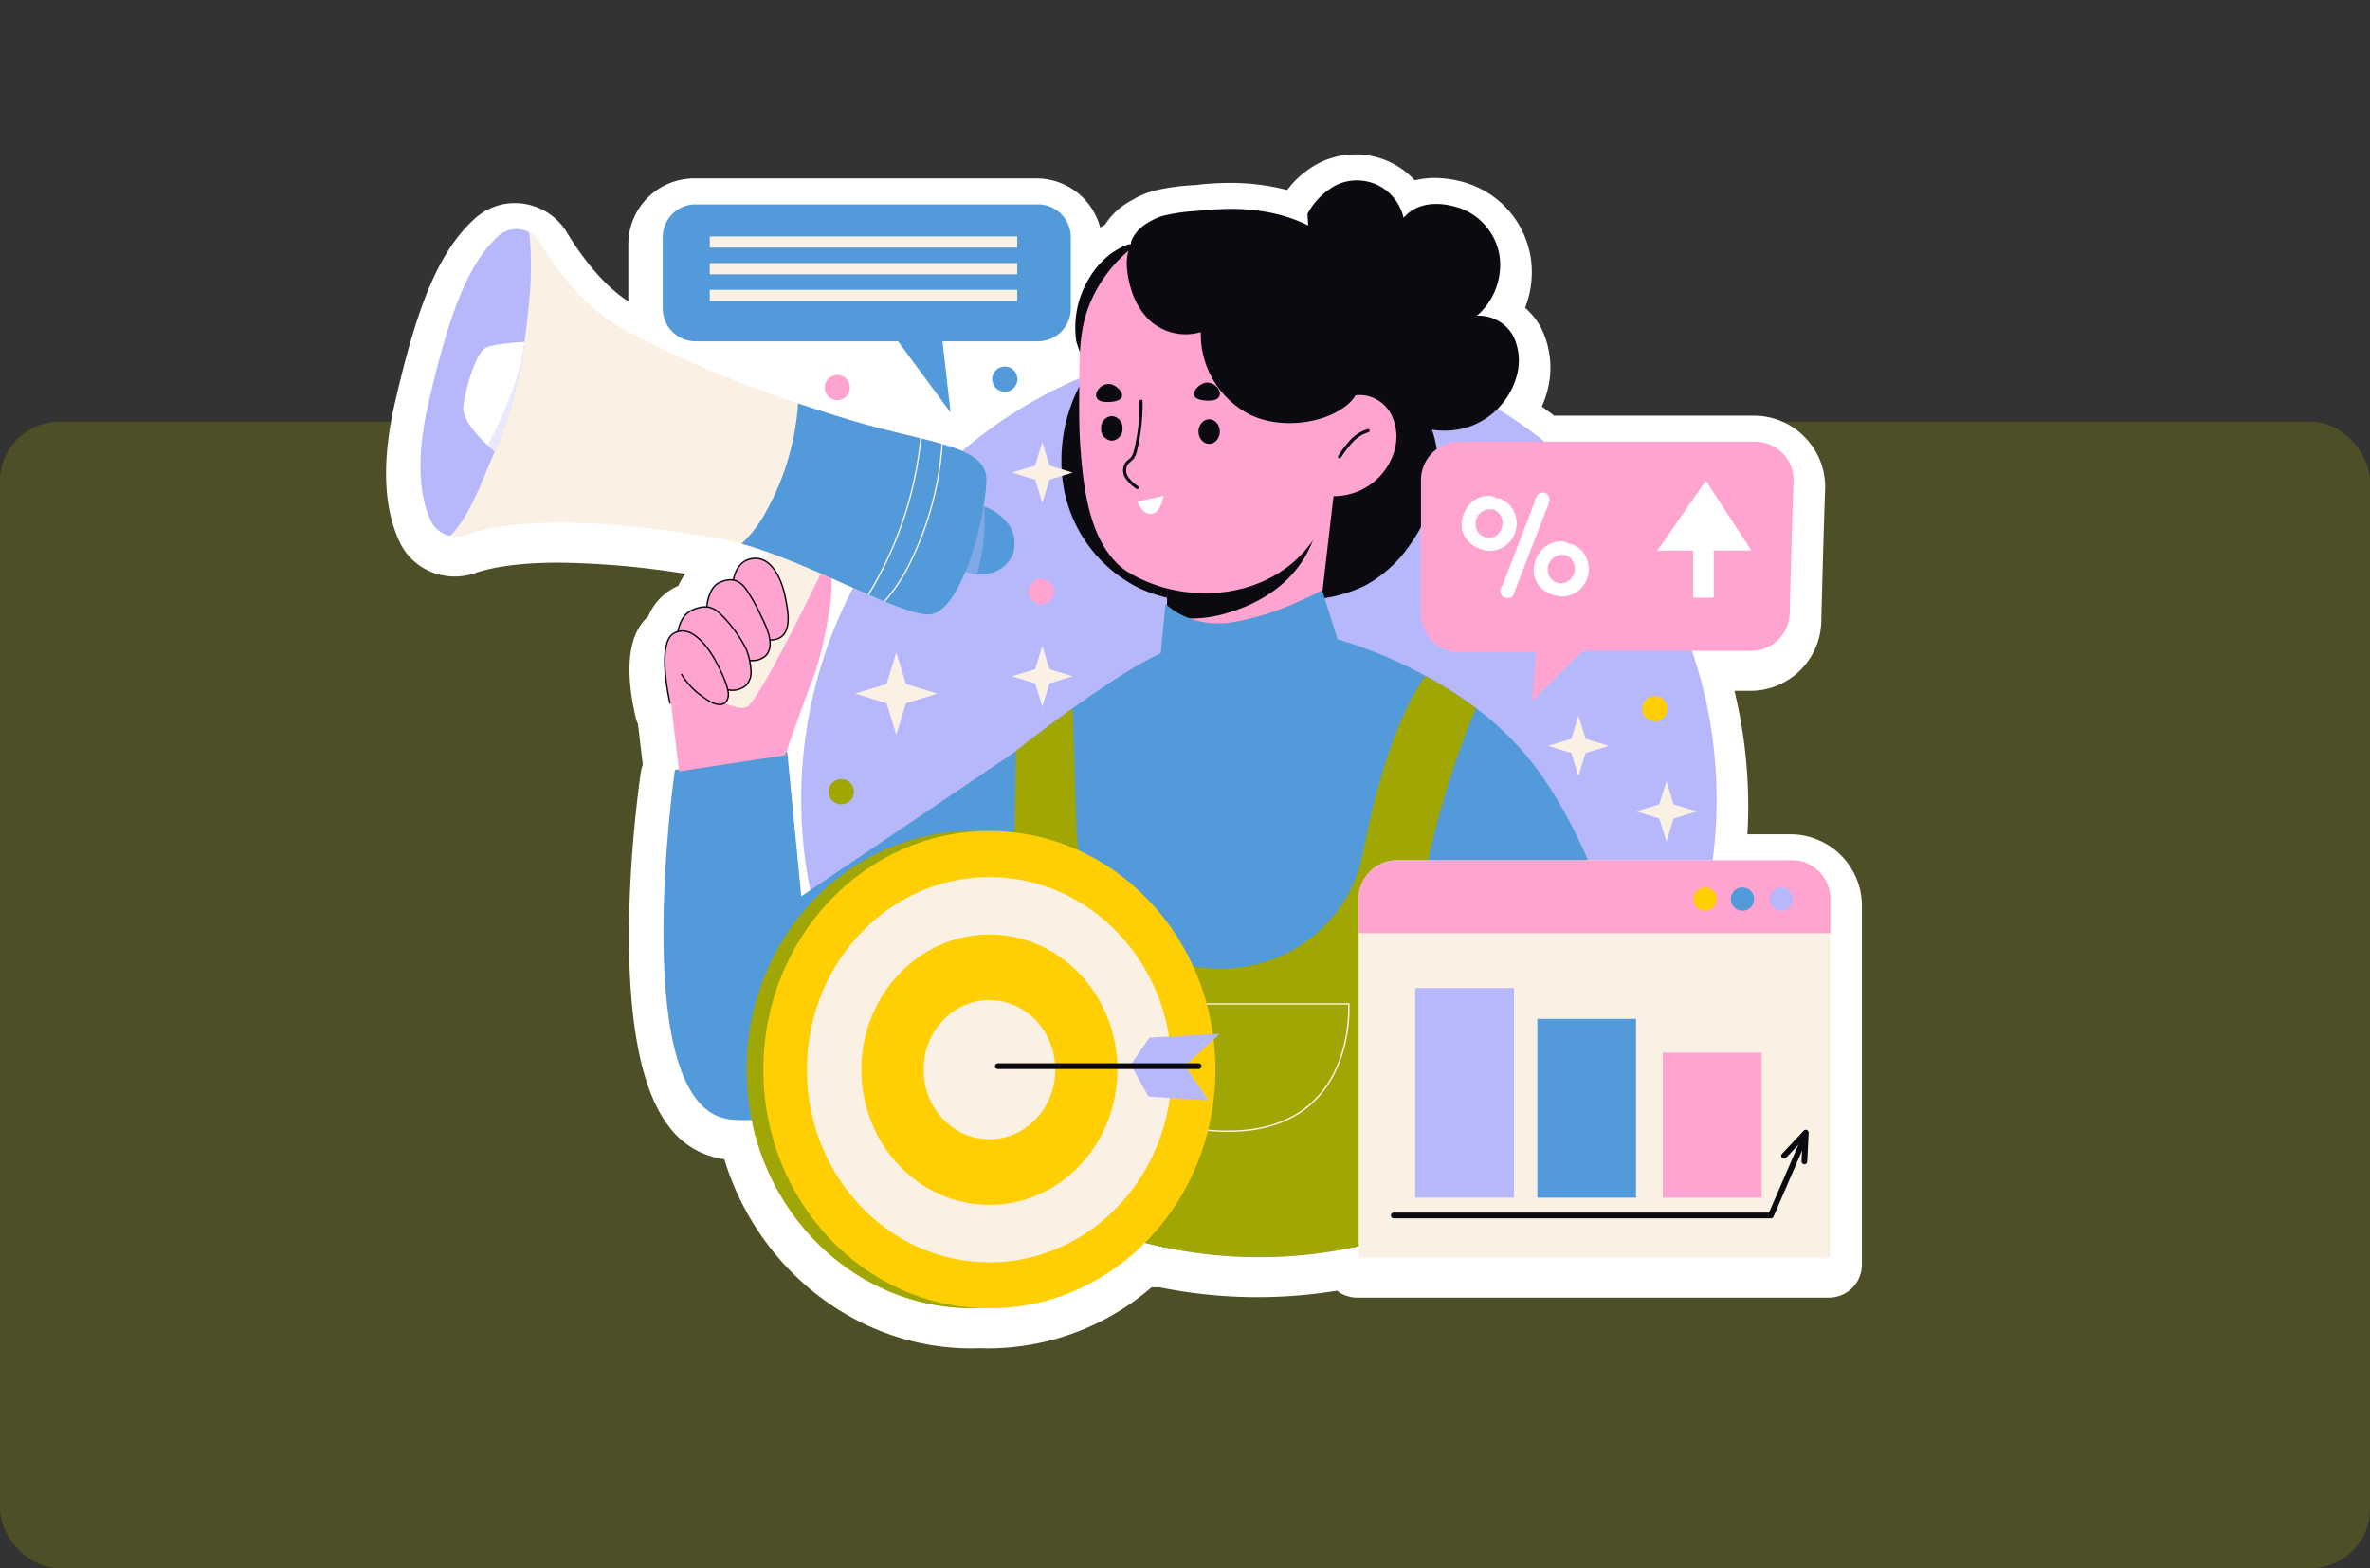 <svg xmlns="http://www.w3.org/2000/svg" width="399" height="264" viewBox="0 0 399 264">
  <rect x="0" y="0" width="399" height="264" fill="#333333" stroke="none"/>
  <g id="Grupo_61741" data-name="Grupo 61741" transform="translate(-1021 -1066)">
    <rect id="Rectángulo_5988" data-name="Rectángulo 5988" width="399" height="193" rx="10" transform="translate(1021 1137)" fill="#a0a603" opacity="0.25"/>
    <g id="Grupo_61304" data-name="Grupo 61304" transform="translate(4 -108)">
      <rect id="Rectángulo_6001" data-name="Rectángulo 6001" width="252" height="252" transform="translate(1080 1174)" fill="none"/>
      <g id="Grupo_61302" data-name="Grupo 61302" transform="translate(1416.742 998.018)">
        <path id="Trazado_110822" data-name="Trazado 110822" d="M-98.311,316.44h-7.247c.094-1.585.14-3.152.14-4.693a82.421,82.421,0,0,0-2.324-19.458h2.594a11.961,11.961,0,0,0,12.03-11.726c.137-5.42.4-15.5.641-22.137a11.92,11.92,0,0,0-3.36-8.782,11.937,11.937,0,0,0-8.667-3.681h-33.582q-1.031-.787-2.079-1.535a17.064,17.064,0,0,0,.731-1.973,15.058,15.058,0,0,0-.878-11.312,11.753,11.753,0,0,0-2.673-3.342,16.426,16.426,0,0,0,1.007-8.022,15.728,15.728,0,0,0-10.09-12.713,18.019,18.019,0,0,0-6.109-1.123,14.011,14.011,0,0,0-3.382.4,13.53,13.53,0,0,0-3.893-2.94,13.671,13.671,0,0,0-6.092-1.426,13.691,13.691,0,0,0-5.606,1.2,15.632,15.632,0,0,0-5.892,4.8l-.3-.078a38.177,38.177,0,0,0-9.369-1.124,48.353,48.353,0,0,0-5.836.368,37.18,37.18,0,0,0-6.275.8,14.121,14.121,0,0,0-4.276,1.7,11.863,11.863,0,0,0-4.64,4.209c-.275.138-.537.282-.788.426a11.093,11.093,0,0,0-10.705-8.26h-57.646A11.1,11.1,0,0,0-293.96,217.1v9.613c-4.716-3.009-8.5-8.54-10.349-11.611a9.952,9.952,0,0,0-1.9-2.292,10.093,10.093,0,0,0-2.037-1.431,10.247,10.247,0,0,0-4.812-1.207,9.987,9.987,0,0,0-6.711,2.577c-6.623,5.954-10.054,16.22-13.447,30.856-2.258,9.76-2.012,17.688.728,23.554a9.995,9.995,0,0,0,4.359,4.64,9.568,9.568,0,0,0,2.811,1.017,10.039,10.039,0,0,0,2.127.228,10.39,10.39,0,0,0,3.328-.554c3.464-1.182,8.229-1.781,14.161-1.781a144.235,144.235,0,0,1,21.359,1.876,10.148,10.148,0,0,0-1.207,2.029c-.114.049-.23.1-.345.154a9.607,9.607,0,0,0-4.732,5.013c-4.113,3.641-3.463,11.122-2.084,17.013a5.759,5.759,0,0,0,.377,1.108l.816,6.826a5.588,5.588,0,0,0-.338,1.263c-.671,4.638-6.234,45.715,4.8,59.725a13.789,13.789,0,0,0,9.254,5.416c5.689,18.7,22.532,31.853,41.555,31.853.461,0,.918-.014,1.418-.034.471.018.942.034,1.418.034a42.276,42.276,0,0,0,27.545-10.28h1.349a83.124,83.124,0,0,0,16.489,1.656,83.165,83.165,0,0,0,13.379-1.087,5.529,5.529,0,0,0,3.4,1.165h79.413a5.555,5.555,0,0,0,5.555-5.555V328.475A12.048,12.048,0,0,0-98.311,316.44Z" fill="#fff"/>
        <g id="Grupo_61301" data-name="Grupo 61301" transform="translate(-328.942 206.354)">
          <path id="Trazado_110823" data-name="Trazado 110823" d="M-107.932,311.836a76.583,76.583,0,0,1-12.489,42.058A77.233,77.233,0,0,1-142.927,376.4c-1.222.806-2.472,1.565-3.74,2.3l-.138.084a76.586,76.586,0,0,1-22.229,8.453,77.408,77.408,0,0,1-15.951,1.656,77.415,77.415,0,0,1-15.951-1.656,76.627,76.627,0,0,1-25-10.11l-.3-.194a77.6,77.6,0,0,1-19.275-17.395,76.718,76.718,0,0,1-15.015-32.421,76.876,76.876,0,0,1-1.519-15.276,76.642,76.642,0,0,1,8.721-35.624,76.374,76.374,0,0,1,9-13.525v-.01c.112-.138.222-.277.352-.416l.01-.01q2.346-2.8,4.97-5.378a2.257,2.257,0,0,1,.269-.25c1.222-1.2,2.472-2.352,3.777-3.463h.009a76.83,76.83,0,0,1,19.71-12.219c.334-.148.666-.287,1.009-.426h.009a76.441,76.441,0,0,1,19.516-5.129,76.446,76.446,0,0,1,9.711-.611,76.815,76.815,0,0,1,12.887,1.083c1.278.2,2.546.454,3.8.732.186.037.37.084.556.12.972.222,1.934.463,2.888.732a76.675,76.675,0,0,1,20.062,8.628A77.028,77.028,0,0,1-107.932,311.836Z" transform="translate(326.136 -207.62)" fill="#b7b8fb"/>
          <g id="Grupo_61287" data-name="Grupo 61287">
            <g id="Grupo_61276" data-name="Grupo 61276" transform="translate(107.872)">
              <path id="Trazado_110824" data-name="Trazado 110824" d="M-204.4,216.267a6.357,6.357,0,0,1,3.9-2.977c6.768-1.757,13.863-2.526,20.6-.816,7.814,1.982,15.012,7.9,16.63,15.8a30.111,30.111,0,0,1,.066,9.325,2.236,2.236,0,0,0,.116,1.308,2.427,2.427,0,0,0,1.233.892c4.995,2.291,8.2,7.652,8.661,13.128s-1.56,10.967-4.8,15.407A21.391,21.391,0,0,1-165.5,275a24.093,24.093,0,0,1-6.311,1.988,60.354,60.354,0,0,1-10.376.994c-7.136.111-14.823.44-21.363-2.7a23.456,23.456,0,0,1-12.387-16.006,27.256,27.256,0,0,1,3.733-20.082c.161-.255-1.659-4.679-1.772-5.387a15.861,15.861,0,0,1,2.08-10.476,14.7,14.7,0,0,1,3.633-4.195c.461-.347,3.132-2.1,3.641-1.567C-204.907,217.269-204.7,216.785-204.4,216.267Z" transform="translate(216.507 -206.722)" fill="#0b0a10"/>
              <path id="Trazado_110825" data-name="Trazado 110825" d="M-173.391,212.171a11.653,11.653,0,0,1,5-4.937,8.167,8.167,0,0,1,6.92.134,8.168,8.168,0,0,1,4.254,5.46c2.388-2.778,6.286-2.784,9.731-1.542a10.248,10.248,0,0,1,6.465,8.2,11.358,11.358,0,0,1-3.842,9.824,6.629,6.629,0,0,1,6.11,3.426,9.478,9.478,0,0,1,.465,7.109,12.582,12.582,0,0,1-7.69,8.085c-4.4,1.57-9.451.487-13.365-2.063a28.391,28.391,0,0,1-9.036-10.52C-171.844,228.962-172.995,219.426-173.391,212.171Z" transform="translate(214.843 -206.53)" fill="#0b0a10"/>
              <g id="Grupo_61268" data-name="Grupo 61268" transform="translate(17.806 51.017)">
                <path id="Trazado_110826" data-name="Trazado 110826" d="M-197.986,271.794v13.823l25.254-.128,3.023-25.894Z" transform="translate(197.986 -259.595)" fill="#ffa4d0"/>
                <path id="Trazado_110827" data-name="Trazado 110827" d="M-197.986,275.067v7.156a21.3,21.3,0,0,0,8.861-.214c8.17-2.022,15.044-7.207,16.58-15.9A54.8,54.8,0,0,1-197.986,275.067Z" transform="translate(197.986 -259.846)" fill="#0b0a10"/>
              </g>
              <g id="Grupo_61275" data-name="Grupo 61275" transform="translate(3.009 5.109)">
                <g id="Grupo_61274" data-name="Grupo 61274" transform="translate(0 1.169)">
                  <path id="Trazado_110828" data-name="Trazado 110828" d="M-205.176,272.7c11.667,7.119,29.487,3.742,33.879-11.105a137.161,137.161,0,0,0,3.643-15.2c.374-2.147.581-3.821.709-5.012a23.8,23.8,0,0,0,.542-4.982,23.4,23.4,0,0,0-23.463-23.334,23.417,23.417,0,0,0-14.167,4.736,23.474,23.474,0,0,0-7.633,9.952c-1.81,4.515-1.646,9.246-1.692,14.008-.036,3.564-.048,7.11.24,10.669.506,6.252,1.448,14.221,6.168,18.87A9.777,9.777,0,0,0-205.176,272.7Z" transform="translate(213.377 -213.06)" fill="#ffa4d0"/>
                  <g id="Grupo_61270" data-name="Grupo 61270" transform="translate(3.696 33.402)">
                    <ellipse id="Elipse_4291" data-name="Elipse 4291" cx="1.797" cy="2.074" rx="1.797" ry="2.074" transform="translate(16.393 0.532)" fill="#0b0a10"/>
                    <path id="Trazado_110829" data-name="Trazado 110829" d="M-209.533,249.877a1.951,1.951,0,0,0,1.8,2.074,1.951,1.951,0,0,0,1.8-2.074,1.951,1.951,0,0,0-1.8-2.074A1.951,1.951,0,0,0-209.533,249.877Z" transform="translate(209.533 -247.803)" fill="#0b0a10"/>
                    <g id="Grupo_61269" data-name="Grupo 61269" transform="translate(6.084 13.439)">
                      <path id="Trazado_110830" data-name="Trazado 110830" d="M-203.205,262.74c.5,1.054,1.26,2.242,2.429,2.065,1.278-.192,1.707-1.793,2.009-3.024Z" transform="translate(203.205 -261.781)" fill="#fff"/>
                    </g>
                  </g>
                  <path id="Trazado_110831" data-name="Trazado 110831" d="M-202.649,245.185a32.648,32.648,0,0,1-.921,8.254,3.274,3.274,0,0,1-.536,1.3c-.291.366-.723.6-1,.982a2.144,2.144,0,0,0,.06,2.329,6.3,6.3,0,0,0,1.781,1.69" transform="translate(213.07 -214.3)" fill="none" stroke="#0b0a10" stroke-linecap="round" stroke-linejoin="round" stroke-width="0.512"/>
                  <g id="Grupo_61271" data-name="Grupo 61271" transform="translate(2.846 27.759)">
                    <path id="Trazado_110832" data-name="Trazado 110832" d="M-190.371,244.958c2.8-.2,1.092-3.358-.98-2.995-.735.129-1.959,1.057-1.937,1.894C-193.259,244.963-191.2,245.017-190.371,244.958Z" transform="translate(209.755 -241.934)" fill="#0b0a10"/>
                    <path id="Trazado_110833" data-name="Trazado 110833" d="M-208.949,245.2c-2.8-.2-1.092-3.358.98-3,.735.13,1.959,1.058,1.937,1.895C-206.061,245.209-208.121,245.263-208.949,245.2Z" transform="translate(210.416 -241.943)" fill="#0b0a10"/>
                  </g>
                  <g id="Grupo_61273" data-name="Grupo 61273" transform="translate(38.521 29.86)">
                    <g id="Grupo_61272" data-name="Grupo 61272">
                      <path id="Trazado_110834" data-name="Trazado 110834" d="M-163.589,244.2a6.13,6.13,0,0,1,4.4,3.391,8.412,8.412,0,0,1,.5,5.636,10.587,10.587,0,0,1-9.334,7.868,5.444,5.444,0,0,1-3.185-.615,4.768,4.768,0,0,1-2.079-3.713,10.712,10.712,0,0,1,.734-4.323C-171.192,248.49-168.751,243.4-163.589,244.2Z" transform="translate(173.31 -244.118)" fill="#ffa4d0"/>
                    </g>
                    <path id="Trazado_110835" data-name="Trazado 110835" d="M-162.991,250.366a6.15,6.15,0,0,0-2.774,1.738,18.33,18.33,0,0,0-2,2.635" transform="translate(173.096 -244.359)" fill="none" stroke="#0b0a10" stroke-linecap="round" stroke-linejoin="round" stroke-width="0.55"/>
                  </g>
                </g>
                <path id="Trazado_110836" data-name="Trazado 110836" d="M-198.393,212.568a8.357,8.357,0,0,0-6.644,8.556,15.851,15.851,0,0,0,.793,4.128,11.941,11.941,0,0,0,3.065,5.063,9.035,9.035,0,0,0,8.6,1.963,15.242,15.242,0,0,0,7.9,13.693c4.878,2.668,12.865,2.013,17.021-1.681,2.009-1.784,2.029-4.322,2.108-6.986a24.812,24.812,0,0,0-1.4-9.076,23.79,23.79,0,0,0-6.716-10.474,25.749,25.749,0,0,0-7.485-4.062A30.959,30.959,0,0,0-198.393,212.568Z" transform="translate(213.056 -211.844)" fill="#0b0a10"/>
              </g>
            </g>
            <path id="Trazado_110837" data-name="Trazado 110837" d="M-115.951,388.91h-24.265l-1.278-10.832-1.88-15.877-1.648,11.109-.351,7.147A76.586,76.586,0,0,1-167.6,388.91h-31.9a76.627,76.627,0,0,1-25-10.11l-.129-26.051-.056-11.349-.1-15.248-.13-20.44.426-.343c1.24-.972,5.055-3.944,9.545-7.174,4.981-3.574,10.8-7.462,14.849-9.267l.824-8.333s.084.084.25.232a12.069,12.069,0,0,0,3.851,2.222l.01.01a14.456,14.456,0,0,0,6.879.666,45.109,45.109,0,0,0,11.275-3.472c2.453-1.074,4.092-1.962,4.092-1.962l.046.148.371,1.194,2.184,6.934a74.046,74.046,0,0,1,14.766,6.129,68.22,68.22,0,0,1,8.5,5.434,50.183,50.183,0,0,1,10.063,9.943c8.239,11.054,14.645,28.089,18,47.5a179.513,179.513,0,0,1,2.564,26.245Z" transform="translate(324.703 -209.299)" fill="#529ad9"/>
            <path id="Trazado_110838" data-name="Trazado 110838" d="M-227.281,306.8l-35.691,24.11-2.364-24.346-18.909,3.073s-8.273,57.2,9.454,58.855,54.365-17.964,54.365-17.964Z" transform="translate(327.068 -210.39)" fill="#529ad9"/>
            <g id="Grupo_61279" data-name="Grupo 61279" transform="translate(99.9 83.396)">
              <path id="Trazado_110839" data-name="Trazado 110839" d="M-145.017,373.889l-.212,7.063-.138.084a76.586,76.586,0,0,1-22.229,8.453,77.408,77.408,0,0,1-15.951,1.656,77.415,77.415,0,0,1-15.951-1.656,76.627,76.627,0,0,1-25-10.11l-.3-.194.083-25.81.038-11.4-.1-15.248.26-17.96v-.018l.037-2.805c1.24-.972,5.055-3.944,9.545-7.174l.658,20.385a24.2,24.2,0,0,0,26.717,23.293c.278-.028.564-.064.852-.092A24.065,24.065,0,0,0-166,322.906c1.852-9.619,5.092-21.792,10.461-29.633a68.22,68.22,0,0,1,8.5,5.434c-2.787,6.731-9.064,23.487-9.795,39.253C-157.782,358.29-145.017,373.889-145.017,373.889Z" transform="translate(224.799 -293.273)" fill="#a0a603"/>
              <g id="Grupo_61278" data-name="Grupo 61278" transform="translate(3.747 47.683)">
                <g id="Grupo_61277" data-name="Grupo 61277">
                  <path id="Trazado_110840" data-name="Trazado 110840" d="M-215.859,345.392a2.521,2.521,0,0,1-2.521,2.521,2.521,2.521,0,0,1-2.522-2.521,2.521,2.521,0,0,1,2.522-2.522A2.521,2.521,0,0,1-215.859,345.392Z" transform="translate(220.902 -342.87)" fill="none" stroke="#faf0e3" stroke-miterlimit="10" stroke-width="0.241"/>
                  <path id="Trazado_110841" data-name="Trazado 110841" d="M-158.492,345.392a2.522,2.522,0,0,1-2.522,2.521,2.521,2.521,0,0,1-2.521-2.521,2.521,2.521,0,0,1,2.521-2.522A2.522,2.522,0,0,1-158.492,345.392Z" transform="translate(218.688 -342.87)" fill="none" stroke="#faf0e3" stroke-miterlimit="10" stroke-width="0.241"/>
                </g>
                <path id="Trazado_110842" data-name="Trazado 110842" d="M-209.6,350.738h41.758s1.418,21.431-20.327,21.431C-212.275,372.169-209.6,350.738-209.6,350.738Z" transform="translate(220.469 -343.174)" fill="none" stroke="#faf0e3" stroke-miterlimit="10" stroke-width="0.241"/>
              </g>
            </g>
            <g id="Grupo_61286" data-name="Grupo 61286" transform="translate(0 8.19)">
              <path id="Trazado_110843" data-name="Trazado 110843" d="M-283.483,308.651l-1.3-10.874,18.791-11.819s5.673-11.581,7.564-11.109-.828,13.828-2.364,17.727-4.845,13.355-4.845,13.355Z" transform="translate(327.014 -217.356)" fill="#ffa4d0"/>
              <path id="Trazado_110844" data-name="Trazado 110844" d="M-264.948,266.428s-16.987,25.87-16.3,26.773,6.964,5.242,9.274,4.305,14.91-27.474,14.91-27.474Z" transform="translate(326.878 -217.031)" fill="#faf0e3"/>
              <g id="Grupo_61284" data-name="Grupo 61284">
                <path id="Trazado_110845" data-name="Trazado 110845" d="M-233.412,257.575c-.314,6.3-4.258,22.533-9.933,22.376-5.1-.138-19.82-8.73-31.319-11.924-1.259-.352-2.49-.638-3.657-.842-10.849-1.88-30.976-4.684-42.863-.63a4.639,4.639,0,0,1-2.554.139,4.037,4.037,0,0,1-1.25-.444,4.543,4.543,0,0,1-1.99-2.111c-1.574-3.37-2.777-9.479-.352-19.96,3.128-13.507,6.258-23.042,11.747-27.977a4.529,4.529,0,0,1,5.194-.6,4.607,4.607,0,0,1,.935.658,4.51,4.51,0,0,1,.86,1.037c2.435,4.036,6.787,10.165,12.461,13.645,7.407,4.546,19.081,9.415,30.986,13.452,2.546.86,5.1,1.684,7.629,2.462C-243.188,251.27-233.1,251.27-233.412,257.575Z" transform="translate(328.709 -215.048)" fill="#faf0e3"/>
                <path id="Trazado_110846" data-name="Trazado 110846" d="M-310.594,228.838c-.175,1.741-.37,3.481-.62,5.2a72.663,72.663,0,0,1-2.4,11.4c-.75,2.406-1.648,4.758-2.61,7.073-.287.7-.584,1.4-.889,2.092-1.333,3.074-3.546,9.2-6.628,12.091a4.037,4.037,0,0,1-1.25-.444,4.543,4.543,0,0,1-1.99-2.111c-1.574-3.37-2.777-9.479-.352-19.96,3.128-13.507,6.258-23.042,11.747-27.977a4.529,4.529,0,0,1,5.194-.6A61.428,61.428,0,0,1-310.594,228.838Z" transform="translate(328.709 -215.048)" fill="#b7b8fb"/>
                <g id="Grupo_61282" data-name="Grupo 61282" transform="translate(54.045 29.344)">
                  <g id="Grupo_61280" data-name="Grupo 61280" transform="translate(37.022 17.228)">
                    <path id="Trazado_110847" data-name="Trazado 110847" d="M-225.3,271.544a5.41,5.41,0,0,1-3.684,3.277,6.711,6.711,0,0,1-2.352.213,8.46,8.46,0,0,1-2.648-.676c.37-4.055,2.1-7.009,3.378-10.869l.491.166a8.375,8.375,0,0,1,3.906,2.8A5.607,5.607,0,0,1-225.3,271.544Z" transform="translate(233.987 -263.49)" fill="#529ad9"/>
                    <path id="Trazado_110848" data-name="Trazado 110848" d="M-231.339,275.035a8.46,8.46,0,0,1-2.648-.676c.37-4.055,2.1-7.009,3.378-10.869l.491.166A36.312,36.312,0,0,1-231.339,275.035Z" transform="translate(233.987 -263.49)" fill="#b7b8fb" opacity="0.46"/>
                  </g>
                  <path id="Trazado_110849" data-name="Trazado 110849" d="M-231.243,258.753c-.314,6.3-4.258,22.533-9.933,22.376-1.583-.037-4.1-.9-7.156-2.157-.065-.028-.139-.055-.213-.092-.8-.324-1.63-.686-2.49-1.064-.065-.028-.139-.056-.213-.093-6.415-2.8-14.4-6.619-21.246-8.517a20.977,20.977,0,0,0,4.184-5.526,43.523,43.523,0,0,0,5.333-18.108c2.546.86,5.1,1.684,7.629,2.462,4.878,1.509,9.266,2.5,12.923,3.4l.222.056c1.213.306,2.342.592,3.37.9a1.931,1.931,0,0,1,.222.064C-233.835,253.837-231.076,255.411-231.243,258.753Z" transform="translate(272.495 -245.57)" fill="#529ad9"/>
                  <g id="Grupo_61281" data-name="Grupo 61281" transform="translate(21.246 5.86)">
                    <path id="Trazado_110850" data-name="Trazado 110850" d="M-237.651,252.721a53.343,53.343,0,0,1-5.3,19.766,27.724,27.724,0,0,1-4.424,6.758c-.065-.028-.139-.055-.213-.092a27.991,27.991,0,0,0,4.435-6.767,53.135,53.135,0,0,0,5.276-19.728A1.931,1.931,0,0,1-237.651,252.721Z" transform="translate(250.287 -251.703)" fill="#faf0e3"/>
                    <path id="Trazado_110851" data-name="Trazado 110851" d="M-241.351,251.721a62.832,62.832,0,0,1-8.831,26.329c-.065-.028-.139-.056-.213-.093a62.522,62.522,0,0,0,8.823-26.292Z" transform="translate(250.396 -251.665)" fill="#faf0e3"/>
                  </g>
                </g>
                <g id="Grupo_61283" data-name="Grupo 61283" transform="translate(7.186 18.993)">
                  <path id="Trazado_110852" data-name="Trazado 110852" d="M-310.926,234.8c-.138,1.046-.3,2.083-.481,3.12a65.839,65.839,0,0,1-1.917,8.277c-.75,2.406-1.648,4.758-2.61,7.073-.324-.269-.741-.63-1.2-1.056-1.86-1.722-4.37-4.49-4.073-6.647.472-3.388,2.13-8.906,3.777-9.767C-316.369,235.24-313.11,234.952-310.926,234.8Z" transform="translate(321.235 -234.804)" fill="#fff"/>
                  <path id="Trazado_110853" data-name="Trazado 110853" d="M-311.242,238.049a65.839,65.839,0,0,1-1.917,8.277c-.75,2.406-1.648,4.758-2.61,7.073-.324-.269-.741-.63-1.2-1.056A64.576,64.576,0,0,0-311.242,238.049Z" transform="translate(321.07 -234.929)" fill="#b7b8fb" opacity="0.32"/>
                </g>
              </g>
              <g id="Grupo_61285" data-name="Grupo 61285" transform="translate(41.117 55.397)">
                <path id="Trazado_110854" data-name="Trazado 110854" d="M-274.366,276.3s.945-4.491,4.55-3.486c3.379.942,5.564,9,4.12,12.438a1.8,1.8,0,0,1-.968.939,2.914,2.914,0,0,1-1.557.273s.3,2.6-1.358,3.191-2.009.237-2.009.237.945,3.073-.886,4.2a4.474,4.474,0,0,1-2.954.886s.709,2.128-1,2.423-4.491-2.128-4.491-2.128l-3.9,2.423s-3.014-11.346,1.123-12.7c0,0,.65-4.2,4.845-4.137C-278.857,280.853-278.621,276.125-274.366,276.3Z" transform="translate(285.939 -272.67)" fill="#ffa4d0"/>
                <path id="Trazado_110855" data-name="Trazado 110855" d="M-273.9,276.3s.453-3.584,3.683-3.584,4.648,4.57,5,6.421,1.773,7.327-2.541,7.327" transform="translate(285.477 -272.672)" fill="none" stroke="#0b0a10" stroke-linecap="round" stroke-linejoin="round" stroke-width="0.241"/>
                <path id="Trazado_110856" data-name="Trazado 110856" d="M-278.575,281s.216-3.21,2.147-4.077,3.27-.473,4.412,1.063a29.351,29.351,0,0,1,2.566,4.564c.868,1.754,2.418,4.843.865,6.619a3.26,3.26,0,0,1-2.722.872" transform="translate(285.657 -272.816)" fill="none" stroke="#0b0a10" stroke-linecap="round" stroke-linejoin="round" stroke-width="0.241"/>
                <path id="Trazado_110857" data-name="Trazado 110857" d="M-283.615,285.319s.335-2.62,2.3-3.526,3.427-.787,4.806.591a22.231,22.231,0,0,1,4.333,5.869,11.346,11.346,0,0,1,.819,3.532,3.27,3.27,0,0,1-.749,2.572,3.557,3.557,0,0,1-3.025.83" transform="translate(285.852 -272.999)" fill="none" stroke="#0b0a10" stroke-linecap="round" stroke-linejoin="round" stroke-width="0.241"/>
                <path id="Trazado_110858" data-name="Trazado 110858" d="M-285.064,297.556s-2.364-10.046.67-11.74,5.83,2.718,6.5,3.782,2.915,5.278,2.639,6.854-1.733,2.049-4.412-.039a12,12,0,0,1-3.427-3.663" transform="translate(285.941 -273.162)" fill="none" stroke="#0b0a10" stroke-linecap="round" stroke-linejoin="round" stroke-width="0.241"/>
              </g>
            </g>
          </g>
          <g id="Grupo_61289" data-name="Grupo 61289" transform="translate(54.877 109.53)">
            <g id="Grupo_61288" data-name="Grupo 61288">
              <ellipse id="Elipse_4292" data-name="Elipse 4292" cx="38.055" cy="40.181" rx="38.055" ry="40.181" fill="#a0a603"/>
              <ellipse id="Elipse_4293" data-name="Elipse 4293" cx="38.055" cy="40.181" rx="38.055" ry="40.181" transform="translate(2.836)" fill="#ffcf03"/>
              <ellipse id="Elipse_4294" data-name="Elipse 4294" cx="30.719" cy="32.435" rx="30.719" ry="32.435" transform="translate(10.172 7.746)" fill="#faf0e3"/>
              <ellipse id="Elipse_4295" data-name="Elipse 4295" cx="21.549" cy="22.753" rx="21.549" ry="22.753" transform="translate(19.342 17.428)" fill="#ffcf03"/>
              <ellipse id="Elipse_4296" data-name="Elipse 4296" cx="11.096" cy="11.715" rx="11.096" ry="11.715" transform="translate(29.796 28.466)" fill="#faf0e3"/>
              <path id="Trazado_110859" data-name="Trazado 110859" d="M-204.347,361.183l3.152-4.57,11.818-.63-5.83,5.358,3.939,5.83-10.085-.63Z" transform="translate(269.033 -321.828)" fill="#b7b8fb"/>
              <line id="Línea_158" data-name="Línea 158" x2="33.8" transform="translate(42.31 39.592)" fill="none" stroke="#0b0a10" stroke-linecap="round" stroke-linejoin="round" stroke-width="0.963"/>
            </g>
          </g>
          <g id="Grupo_61291" data-name="Grupo 61291" transform="translate(40.773 4.033)">
            <path id="Trazado_110860" data-name="Trazado 110860" d="M-280.77,210.725h57.646a5.529,5.529,0,0,1,5.529,5.529v12a5.529,5.529,0,0,1-5.529,5.529h-16.083l1.378,12-8.853-12H-280.77a5.529,5.529,0,0,1-5.529-5.529v-12A5.529,5.529,0,0,1-280.77,210.725Z" transform="translate(286.299 -210.725)" fill="#529ad9"/>
            <g id="Grupo_61290" data-name="Grupo 61290" transform="translate(7.918 5.395)">
              <rect id="Rectángulo_5993" data-name="Rectángulo 5993" width="51.764" height="1.891" fill="#faf0e3"/>
              <rect id="Rectángulo_5994" data-name="Rectángulo 5994" width="51.764" height="1.891" transform="translate(0 4.491)" fill="#faf0e3"/>
              <rect id="Rectángulo_5995" data-name="Rectángulo 5995" width="51.764" height="1.891" transform="translate(0 8.982)" fill="#faf0e3"/>
            </g>
          </g>
          <g id="Grupo_61295" data-name="Grupo 61295" transform="translate(157.934 114.459)">
            <path id="Trazado_110861" data-name="Trazado 110861" d="M-85.022,332.063V392.47h-79.413V332.063a6.476,6.476,0,0,1,6.481-6.48H-91.5A6.476,6.476,0,0,1-85.022,332.063Z" transform="translate(164.435 -325.583)" fill="#faf0e3"/>
            <path id="Trazado_110862" data-name="Trazado 110862" d="M-85.022,332.063v5.8h-79.413v-5.8a6.476,6.476,0,0,1,6.481-6.48H-91.5A6.476,6.476,0,0,1-85.022,332.063Z" transform="translate(164.435 -325.583)" fill="#ffa4d0"/>
            <g id="Grupo_61292" data-name="Grupo 61292" transform="translate(56.344 4.565)">
              <circle id="Elipse_4297" data-name="Elipse 4297" cx="1.97" cy="1.97" r="1.97" fill="#ffcf03"/>
              <circle id="Elipse_4298" data-name="Elipse 4298" cx="1.97" cy="1.97" r="1.97" transform="translate(6.303)" fill="#529ad9"/>
              <circle id="Elipse_4299" data-name="Elipse 4299" cx="1.97" cy="1.97" r="1.97" transform="translate(12.831)" fill="#b7b8fb"/>
            </g>
            <g id="Grupo_61293" data-name="Grupo 61293" transform="translate(9.532 21.505)">
              <rect id="Rectángulo_5996" data-name="Rectángulo 5996" width="16.617" height="35.297" fill="#b7b8fb"/>
              <rect id="Rectángulo_5997" data-name="Rectángulo 5997" width="16.617" height="30.097" transform="translate(20.552 5.2)" fill="#529ad9"/>
              <rect id="Rectángulo_5998" data-name="Rectángulo 5998" width="16.617" height="24.425" transform="translate(41.687 10.873)" fill="#ffa4d0"/>
            </g>
            <g id="Grupo_61294" data-name="Grupo 61294" transform="translate(5.907 45.851)">
              <path id="Trazado_110863" data-name="Trazado 110863" d="M-158.29,387.268h63.5l5.515-12.764" transform="translate(158.29 -373.322)" fill="none" stroke="#0b0a10" stroke-linecap="round" stroke-linejoin="round" stroke-width="0.963"/>
              <path id="Trazado_110864" data-name="Trazado 110864" d="M-89.943,377.175l3.664-3.9-.236,4.845" transform="translate(155.653 -373.274)" fill="none" stroke="#0b0a10" stroke-linecap="round" stroke-linejoin="round" stroke-width="0.963"/>
            </g>
          </g>
          <g id="Grupo_61297" data-name="Grupo 61297" transform="translate(168.426 43.981)">
            <path id="Trazado_110865" data-name="Trazado 110865" d="M-97.273,252.276h-49.768a6.481,6.481,0,0,0-6.481,6.48v22.495a6.481,6.481,0,0,0,6.481,6.48h12.9l-.709,8.273,8.509-8.509h28.421a6.474,6.474,0,0,0,6.478-6.312c.158-6.257.411-15.806.643-22.2A6.474,6.474,0,0,0-97.273,252.276Z" transform="translate(153.522 -252.276)" fill="#ffa4d0"/>
            <g id="Grupo_61296" data-name="Grupo 61296" transform="translate(6.855 6.578)">
              <path id="Trazado_110866" data-name="Trazado 110866" d="M-96.3,270.878l-7.658-11.76-8.068,11.623-.137.137h6.062v7.931h3.464v-7.931Z" transform="translate(145.071 -259.118)" fill="#fff"/>
              <path id="Trazado_110867" data-name="Trazado 110867" d="M-137.157,266.284a4.369,4.369,0,0,0-2.77-4.053.707.707,0,0,0-.3-.05,1.463,1.463,0,0,0-.2.019,2.257,2.257,0,0,0-1.557-.417c-2.628,0-4.409,2.526-4.409,4.837,0,2.759,2.627,4.409,4.908,4.409A4.57,4.57,0,0,0-137.157,266.284Zm-4.46,2.525a2.254,2.254,0,0,1-2.433-2.077,2.449,2.449,0,0,1,2.291-2.708.97.97,0,0,1,.142.009,3.131,3.131,0,0,0,.387.021.64.64,0,0,0,.152-.011,2.451,2.451,0,0,1,1.589,2.209C-139.488,267.383-140.273,268.809-141.617,268.809Z" transform="translate(146.392 -259.221)" fill="#fff"/>
              <path id="Trazado_110868" data-name="Trazado 110868" d="M-127.292,270.217a.971.971,0,0,0-.294-.041,1.114,1.114,0,0,0-.194.021,2.2,2.2,0,0,0-1.568-.428c-2.628,0-4.42,2.526-4.42,4.826,0,2.872,2.618,4.429,4.929,4.429a4.569,4.569,0,0,0,4.318-4.745A4.385,4.385,0,0,0-127.292,270.217Zm-1.69,6.577a2.247,2.247,0,0,1-2.433-2.076,2.454,2.454,0,0,1,2.272-2.709.946.946,0,0,1,.162.011,3.1,3.1,0,0,0,.378.03.485.485,0,0,0,.173-.02,2.461,2.461,0,0,1,1.578,2.22A2.431,2.431,0,0,1-128.982,276.794Z" transform="translate(145.905 -259.529)" fill="#fff"/>
              <path id="Trazado_110869" data-name="Trazado 110869" d="M-131.651,263.481a3.292,3.292,0,0,0,.286-1.151,1.116,1.116,0,0,0-1.151-1.13c-.9,0-1.182.947-1.406,1.792v-.011c-5.244,13.7-5.326,13.828-5.408,13.939a1.269,1.269,0,0,0-.3.774,1.222,1.222,0,0,0,1.334,1.254c.773,0,.916-.54,1.059-1.07v.01Z" transform="translate(146.131 -259.198)" fill="#fff"/>
            </g>
          </g>
          <g id="Grupo_61300" data-name="Grupo 61300" transform="translate(68.034 31.332)">
            <g id="Grupo_61298" data-name="Grupo 61298" transform="translate(5.126 12.747)">
              <path id="Trazado_110870" data-name="Trazado 110870" d="M-244.047,294.489l5.3,1.631-5.3,1.631-1.631,5.3-1.631-5.3-5.3-1.631,5.3-1.631,1.631-5.3Z" transform="translate(252.612 -253.798)" fill="#faf0e3"/>
              <path id="Trazado_110871" data-name="Trazado 110871" d="M-218.833,291.962l3.913,1.2-3.913,1.2-1.2,3.913-1.2-3.913-3.913-1.2,3.913-1.2,1.2-3.913Z" transform="translate(251.552 -253.754)" fill="#faf0e3"/>
              <path id="Trazado_110872" data-name="Trazado 110872" d="M-218.833,256.29l3.913,1.2-3.913,1.2-1.2,3.913-1.2-3.913-3.913-1.2,3.913-1.2,1.2-3.913Z" transform="translate(251.552 -252.378)" fill="#faf0e3"/>
              <path id="Trazado_110873" data-name="Trazado 110873" d="M-124.944,304.15l3.913,1.2-3.913,1.2-1.2,3.913-1.2-3.913-3.913-1.2,3.913-1.2,1.2-3.913Z" transform="translate(247.929 -254.225)" fill="#faf0e3"/>
              <path id="Trazado_110874" data-name="Trazado 110874" d="M-109.537,315.624l3.913,1.2-3.913,1.2-1.2,3.913-1.2-3.913-3.913-1.2,3.913-1.2,1.2-3.913Z" transform="translate(247.334 -254.668)" fill="#faf0e3"/>
            </g>
            <g id="Grupo_61299" data-name="Grupo 61299">
              <circle id="Elipse_4300" data-name="Elipse 4300" cx="2.127" cy="2.127" r="2.127" transform="translate(34.352 35.77)" fill="#ffa4d0"/>
              <circle id="Elipse_4301" data-name="Elipse 4301" cx="2.127" cy="2.127" r="2.127" transform="translate(0 1.418)" fill="#ffa4d0"/>
              <circle id="Elipse_4302" data-name="Elipse 4302" cx="2.127" cy="2.127" r="2.127" transform="translate(28.206)" fill="#529ad9"/>
              <circle id="Elipse_4303" data-name="Elipse 4303" cx="2.127" cy="2.127" r="2.127" transform="translate(0.67 69.453)" fill="#a0a603"/>
              <circle id="Elipse_4304" data-name="Elipse 4304" cx="2.127" cy="2.127" r="2.127" transform="translate(137.645 55.507)" fill="#ffcf03"/>
            </g>
          </g>
        </g>
      </g>
    </g>
  </g>
</svg>
